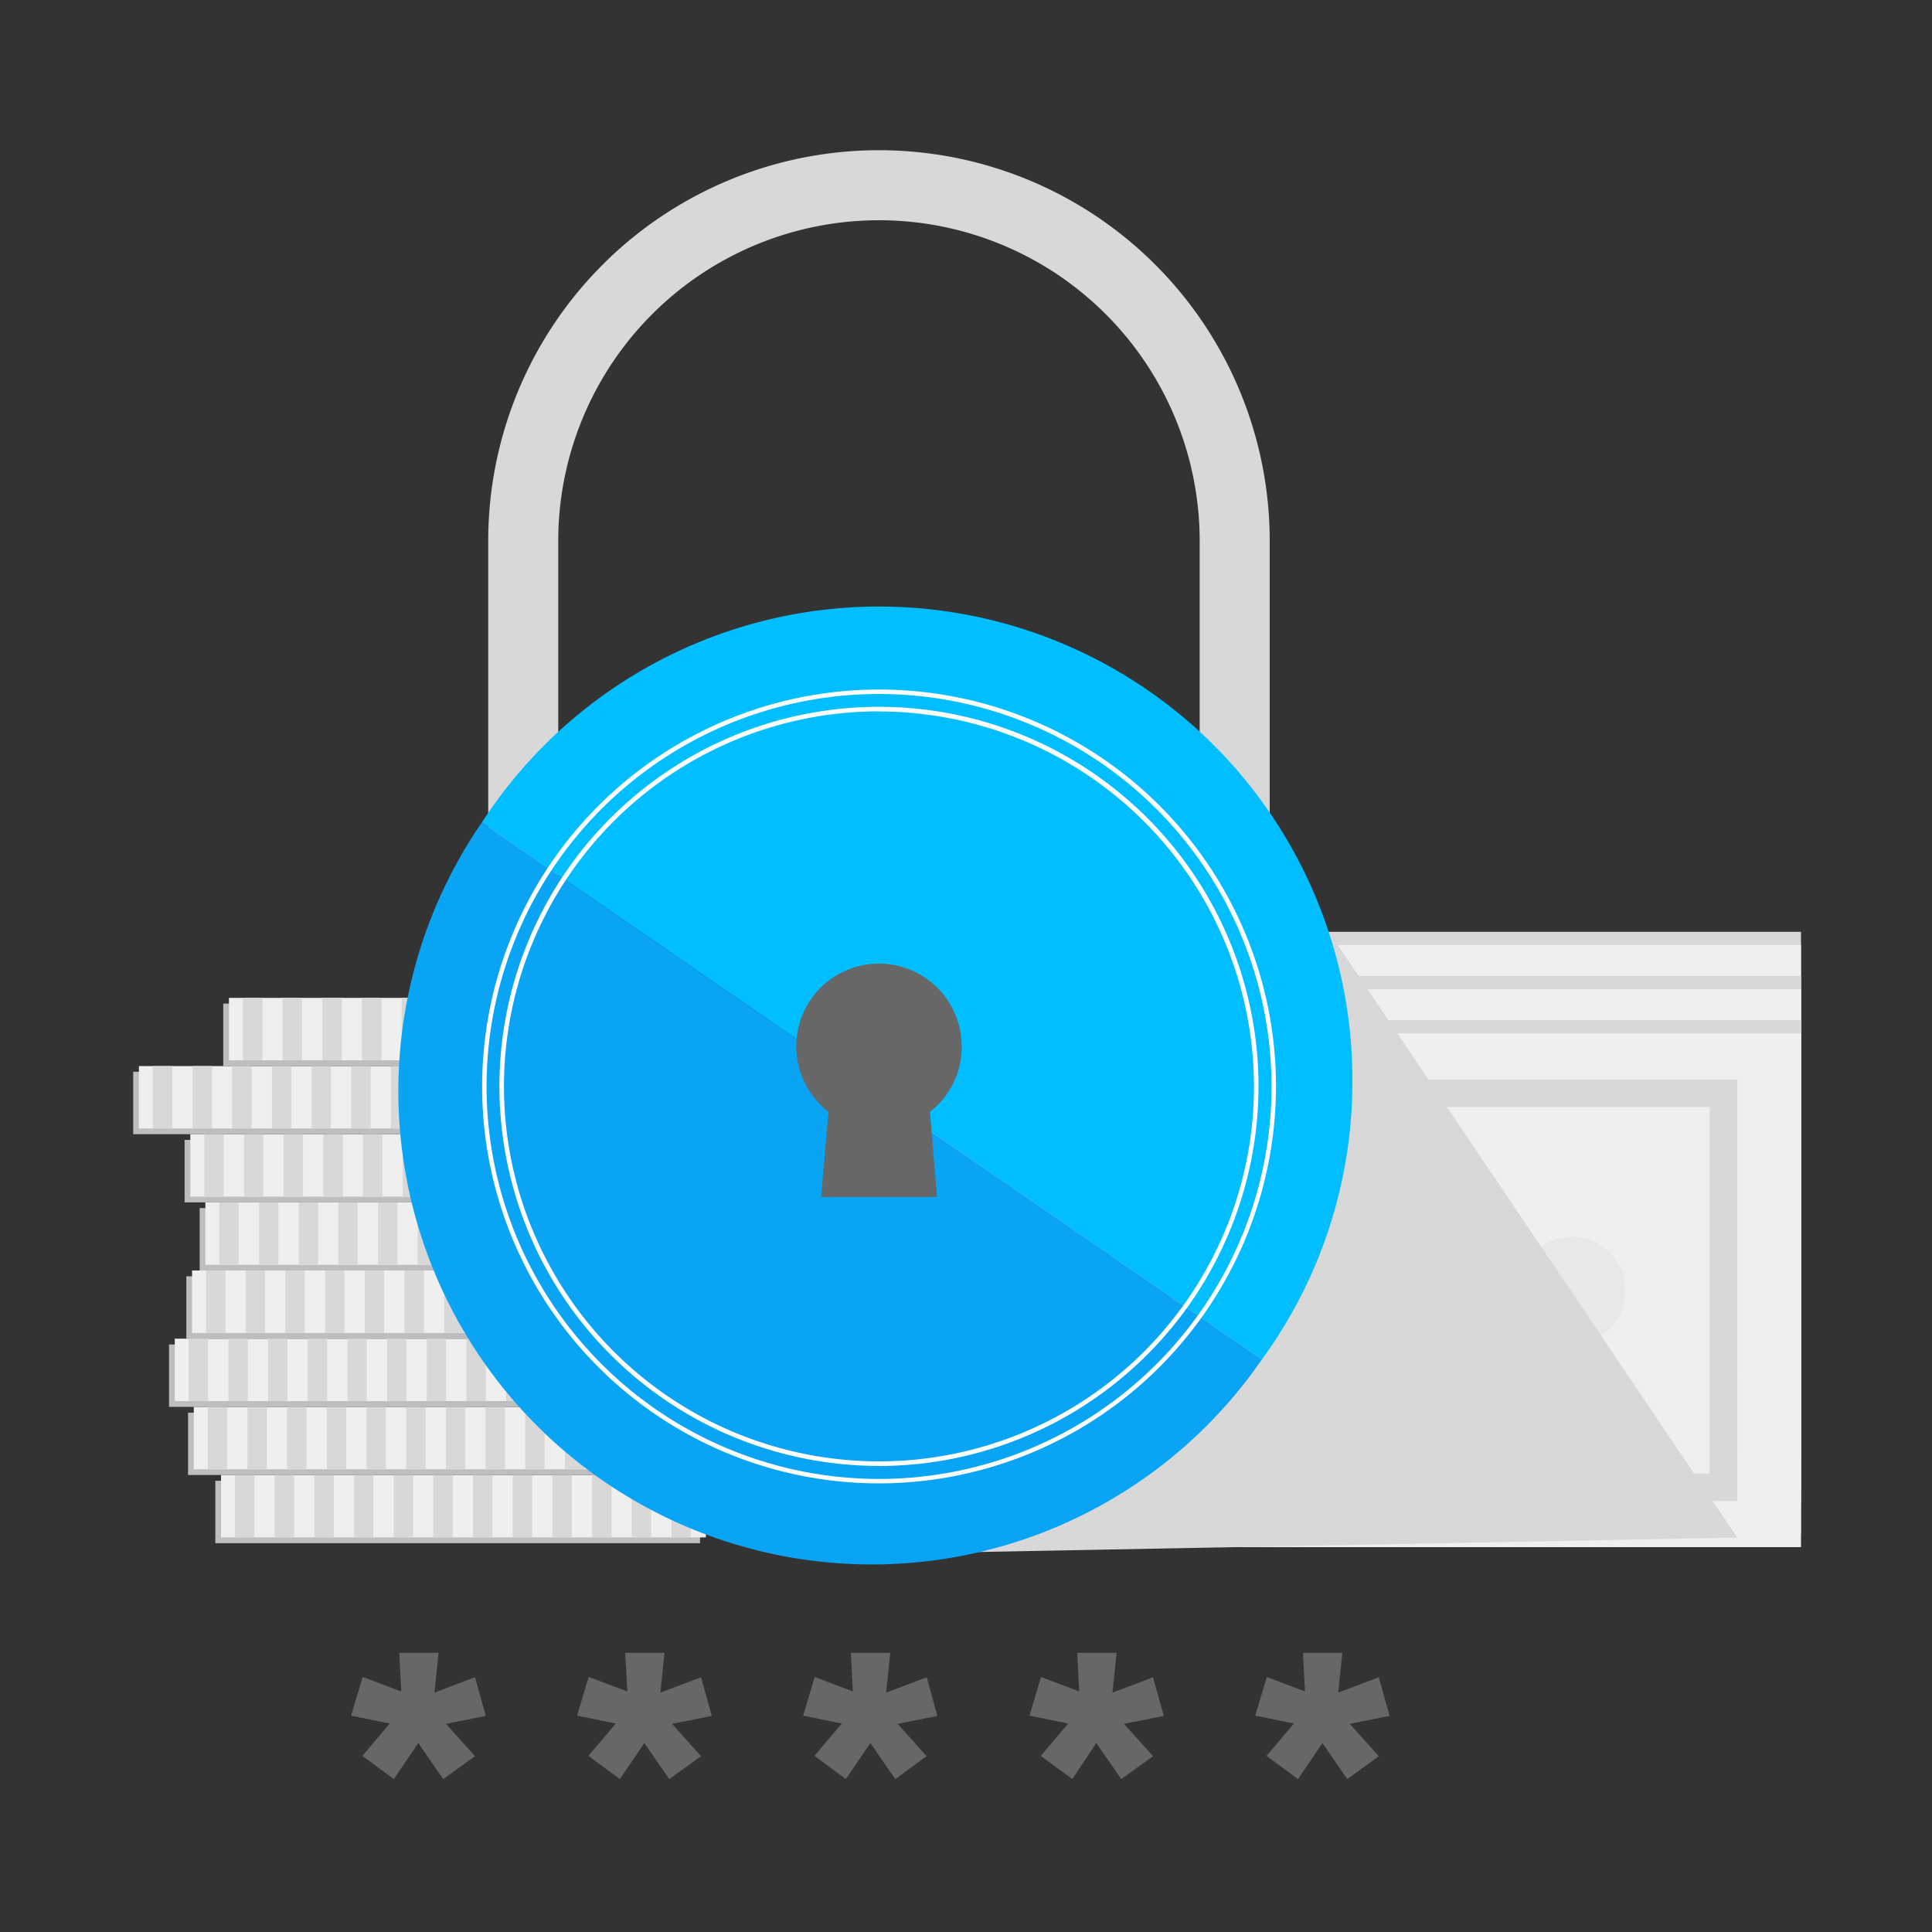 <svg xmlns="http://www.w3.org/2000/svg" viewBox="0 0 200 200"><rect x="0" y="0" width="200" height="200" fill="#333333" stroke="none"/><title>Plan de travail 1</title><g style="isolation:isolate"><g id="935fed62-770b-4fac-9a2a-b043d18572d0" data-name="Calque 3"><path d="M45.88,184.17l-2.58-3.73-2.53,3.73-3.26-2.4,2.83-3.35-4-.82,1.2-4,4,1.5-.21-4h4.07l-.43,4.12,4.2-1.59,1.12,4-4.12.82,3,3.35Z" style="fill:#676767"/><path d="M69.28,184.17l-2.58-3.73-2.53,3.73-3.26-2.4,2.83-3.35-4-.82,1.2-4,4,1.5-.22-4h4.07l-.43,4.12,4.21-1.59,1.12,4-4.12.82,3,3.35Z" style="fill:#676767"/><path d="M92.68,184.17l-2.58-3.73-2.53,3.73-3.26-2.4,2.83-3.35-4-.82,1.2-4,3.95,1.5-.21-4h4.08l-.43,4.12,4.2-1.59,1.11,4-4.12.82,3,3.35Z" style="fill:#676767"/><path d="M116.07,184.17l-2.58-3.73L111,184.17l-3.26-2.4,2.83-3.35-4-.82,1.2-4,3.95,1.5-.21-4h4.08l-.43,4.12,4.2-1.59,1.12,4-4.12.82,3,3.35Z" style="fill:#676767"/><path d="M139.47,184.17l-2.57-3.73-2.53,3.73-3.26-2.4,2.83-3.35-4-.82,1.2-4,3.95,1.5-.21-4h4.08l-.43,4.12,4.2-1.59,1.12,4-4.12.82,3,3.35Z" style="fill:#676767"/><polygon points="70.92 153.29 68.91 153.29 67.16 153.29 65.15 153.29 63.39 153.29 61.38 153.29 59.62 153.29 57.62 153.29 55.85 153.29 53.85 153.29 52.09 153.29 50.09 153.29 48.33 153.29 46.32 153.29 44.56 153.29 42.56 153.29 40.8 153.29 38.79 153.29 37.03 153.29 35.02 153.29 33.27 153.29 31.26 153.29 29.5 153.29 27.5 153.29 25.74 153.29 23.73 153.29 22.29 153.29 22.29 159.75 23.73 159.75 25.74 159.75 27.5 159.75 29.5 159.75 31.26 159.75 33.27 159.75 35.02 159.75 37.03 159.75 38.79 159.75 40.8 159.75 42.56 159.75 44.56 159.75 46.32 159.75 48.33 159.75 50.09 159.75 52.09 159.75 53.85 159.75 55.85 159.75 57.62 159.75 59.62 159.75 61.38 159.75 63.39 159.75 65.15 159.75 67.16 159.75 68.91 159.75 70.92 159.75 72.47 159.75 72.47 153.29 70.92 153.29" style="fill:#bcbec0;mix-blend-mode:multiply"/><rect x="22.88" y="152.69" width="50.19" height="6.46" style="fill:#efefef"/><rect x="24.33" y="152.69" width="2.01" height="6.46" style="fill:#d8d8d8"/><rect x="28.43" y="152.69" width="2.01" height="6.46" style="fill:#d8d8d8"/><rect x="32.54" y="152.69" width="2.01" height="6.46" style="fill:#d8d8d8"/><rect x="36.65" y="152.69" width="2" height="6.46" style="fill:#d8d8d8"/><rect x="40.76" y="152.69" width="2" height="6.46" style="fill:#d8d8d8"/><rect x="44.86" y="152.69" width="2.01" height="6.46" style="fill:#d8d8d8"/><rect x="48.97" y="152.69" width="2" height="6.46" style="fill:#d8d8d8"/><rect x="53.08" y="152.69" width="2.01" height="6.46" style="fill:#d8d8d8"/><rect x="57.18" y="152.69" width="2.01" height="6.46" style="fill:#d8d8d8"/><rect x="61.29" y="152.69" width="2.01" height="6.46" style="fill:#d8d8d8"/><rect x="65.4" y="152.69" width="2.01" height="6.46" style="fill:#d8d8d8"/><rect x="69.51" y="152.69" width="2.01" height="6.46" style="fill:#d8d8d8"/><polygon points="68.11 146.24 66.1 146.24 64.34 146.24 62.34 146.24 60.58 146.24 58.57 146.24 56.81 146.24 54.81 146.24 53.04 146.24 51.04 146.24 49.28 146.24 47.28 146.24 45.52 146.24 43.51 146.24 41.75 146.24 39.74 146.24 37.98 146.24 35.98 146.24 34.22 146.24 32.21 146.24 30.46 146.24 28.45 146.24 26.69 146.24 24.68 146.24 22.93 146.24 20.92 146.24 19.47 146.24 19.47 152.69 20.92 152.69 22.93 152.69 24.68 152.69 26.69 152.69 28.45 152.69 30.46 152.69 32.21 152.69 34.22 152.69 35.98 152.69 37.98 152.69 39.74 152.69 41.75 152.69 43.51 152.69 45.52 152.69 47.28 152.69 49.28 152.69 51.04 152.69 53.04 152.69 54.81 152.69 56.81 152.69 58.57 152.69 60.58 152.69 62.34 152.69 64.34 152.69 66.1 152.69 68.11 152.69 69.65 152.69 69.65 146.24 68.11 146.24" style="fill:#bcbec0;mix-blend-mode:multiply"/><rect x="20.06" y="145.64" width="50.18" height="6.46" style="fill:#efefef"/><rect x="21.51" y="145.64" width="2.01" height="6.46" style="fill:#d8d8d8"/><rect x="25.62" y="145.64" width="2.01" height="6.46" style="fill:#d8d8d8"/><rect x="29.72" y="145.64" width="2.01" height="6.46" style="fill:#d8d8d8"/><rect x="33.83" y="145.64" width="2.01" height="6.46" style="fill:#d8d8d8"/><rect x="37.95" y="145.64" width="2" height="6.46" style="fill:#d8d8d8"/><rect x="42.05" y="145.64" width="2.01" height="6.46" style="fill:#d8d8d8"/><rect x="46.16" y="145.64" width="2" height="6.46" style="fill:#d8d8d8"/><rect x="50.27" y="145.64" width="2.01" height="6.46" style="fill:#d8d8d8"/><rect x="54.37" y="145.64" width="2.01" height="6.46" style="fill:#d8d8d8"/><rect x="58.48" y="145.64" width="2.01" height="6.46" style="fill:#d8d8d8"/><rect x="62.59" y="145.64" width="2.01" height="6.46" style="fill:#d8d8d8"/><rect x="66.7" y="145.64" width="2.01" height="6.46" style="fill:#d8d8d8"/><polygon points="66.13 139.18 64.13 139.18 62.37 139.18 60.36 139.18 58.6 139.18 56.6 139.18 54.84 139.18 52.83 139.18 51.07 139.18 49.07 139.18 47.31 139.18 45.3 139.18 43.54 139.18 41.53 139.18 39.78 139.18 37.77 139.18 36.01 139.18 34.01 139.18 32.24 139.18 30.24 139.18 28.48 139.18 26.48 139.18 24.71 139.18 22.71 139.18 20.95 139.18 18.94 139.18 17.5 139.18 17.5 145.64 18.94 145.64 20.95 145.64 22.71 145.64 24.71 145.64 26.48 145.64 28.48 145.64 30.24 145.64 32.24 145.64 34.01 145.64 36.01 145.64 37.77 145.64 39.78 145.64 41.53 145.64 43.54 145.64 45.3 145.64 47.31 145.64 49.07 145.64 51.07 145.64 52.83 145.64 54.84 145.64 56.6 145.64 58.6 145.64 60.36 145.64 62.37 145.64 64.13 145.64 66.13 145.64 67.68 145.64 67.68 139.18 66.13 139.18" style="fill:#bcbec0;mix-blend-mode:multiply"/><rect x="18.09" y="138.58" width="50.18" height="6.46" style="fill:#efefef"/><rect x="19.53" y="138.58" width="2.01" height="6.46" style="fill:#d8d8d8"/><rect x="23.65" y="138.58" width="2.01" height="6.46" style="fill:#d8d8d8"/><rect x="27.75" y="138.58" width="2.01" height="6.46" style="fill:#d8d8d8"/><rect x="31.86" y="138.58" width="2.01" height="6.46" style="fill:#d8d8d8"/><rect x="35.97" y="138.58" width="2" height="6.46" style="fill:#d8d8d8"/><rect x="40.07" y="138.58" width="2.01" height="6.46" style="fill:#d8d8d8"/><rect x="44.18" y="138.58" width="2" height="6.46" style="fill:#d8d8d8"/><rect x="48.29" y="138.58" width="2.01" height="6.46" style="fill:#d8d8d8"/><rect x="52.4" y="138.58" width="2" height="6.46" style="fill:#d8d8d8"/><rect x="56.51" y="138.58" width="2.01" height="6.46" style="fill:#d8d8d8"/><rect x="60.61" y="138.58" width="2.01" height="6.46" style="fill:#d8d8d8"/><rect x="64.72" y="138.58" width="2.01" height="6.46" style="fill:#d8d8d8"/><polygon points="67.93 132.12 65.92 132.12 64.16 132.12 62.16 132.12 60.4 132.12 58.39 132.12 56.63 132.12 54.63 132.12 52.86 132.12 50.86 132.12 49.1 132.12 47.09 132.12 45.33 132.12 43.33 132.12 41.57 132.12 39.56 132.12 37.8 132.12 35.8 132.12 34.04 132.12 32.03 132.12 30.28 132.12 28.27 132.12 26.51 132.12 24.5 132.12 22.74 132.12 20.74 132.12 19.29 132.12 19.29 138.58 20.74 138.58 22.74 138.58 24.5 138.58 26.51 138.58 28.27 138.58 30.28 138.58 32.03 138.58 34.04 138.58 35.8 138.58 37.8 138.58 39.56 138.58 41.57 138.58 43.33 138.58 45.33 138.58 47.09 138.58 49.1 138.58 50.86 138.58 52.86 138.58 54.63 138.58 56.63 138.58 58.39 138.58 60.4 138.58 62.16 138.58 64.16 138.58 65.92 138.58 67.93 138.58 69.47 138.58 69.47 132.12 67.93 132.12" style="fill:#bcbec0;mix-blend-mode:multiply"/><rect x="19.88" y="131.52" width="50.19" height="6.47" style="fill:#efefef"/><rect x="21.33" y="131.52" width="2.01" height="6.47" style="fill:#d8d8d8"/><rect x="25.44" y="131.52" width="2" height="6.47" style="fill:#d8d8d8"/><rect x="29.54" y="131.52" width="2.01" height="6.47" style="fill:#d8d8d8"/><rect x="33.66" y="131.52" width="2" height="6.47" style="fill:#d8d8d8"/><rect x="37.76" y="131.52" width="2" height="6.47" style="fill:#d8d8d8"/><rect x="41.87" y="131.52" width="2.01" height="6.47" style="fill:#d8d8d8"/><rect x="45.98" y="131.52" width="2" height="6.47" style="fill:#d8d8d8"/><rect x="50.08" y="131.52" width="2.01" height="6.47" style="fill:#d8d8d8"/><rect x="54.19" y="131.52" width="2.01" height="6.47" style="fill:#d8d8d8"/><rect x="58.3" y="131.52" width="2.01" height="6.47" style="fill:#d8d8d8"/><rect x="62.4" y="131.52" width="2.01" height="6.47" style="fill:#d8d8d8"/><rect x="66.51" y="131.52" width="2.01" height="6.47" style="fill:#d8d8d8"/><polygon points="69.3 125.06 67.3 125.06 65.53 125.06 63.53 125.06 61.77 125.06 59.77 125.06 58.01 125.06 56 125.06 54.23 125.06 52.23 125.06 50.48 125.06 48.47 125.06 46.71 125.06 44.7 125.06 42.94 125.06 40.93 125.06 39.18 125.06 37.17 125.06 35.41 125.06 33.41 125.06 31.65 125.06 29.64 125.06 27.88 125.06 25.88 125.06 24.12 125.06 22.11 125.06 20.67 125.06 20.67 131.52 22.11 131.52 24.12 131.52 25.88 131.52 27.88 131.52 29.64 131.52 31.65 131.52 33.41 131.52 35.41 131.52 37.17 131.52 39.18 131.52 40.93 131.52 42.94 131.52 44.7 131.52 46.71 131.52 48.47 131.52 50.48 131.52 52.23 131.52 54.23 131.52 56 131.52 58.01 131.52 59.77 131.52 61.77 131.52 63.53 131.52 65.53 131.52 67.3 131.52 69.3 131.52 70.84 131.52 70.84 125.06 69.3 125.06" style="fill:#bcbec0;mix-blend-mode:multiply"/><rect x="21.26" y="124.47" width="50.18" height="6.46" style="fill:#efefef"/><rect x="22.7" y="124.47" width="2.01" height="6.46" style="fill:#d8d8d8"/><rect x="26.82" y="124.47" width="2" height="6.46" style="fill:#d8d8d8"/><rect x="30.92" y="124.47" width="2.01" height="6.46" style="fill:#d8d8d8"/><rect x="35.03" y="124.47" width="2" height="6.46" style="fill:#d8d8d8"/><rect x="39.14" y="124.47" width="2" height="6.46" style="fill:#d8d8d8"/><rect x="43.24" y="124.47" width="2.01" height="6.46" style="fill:#d8d8d8"/><rect x="47.35" y="124.47" width="2.01" height="6.46" style="fill:#d8d8d8"/><rect x="51.46" y="124.47" width="2.01" height="6.46" style="fill:#d8d8d8"/><rect x="55.57" y="124.47" width="2.01" height="6.46" style="fill:#d8d8d8"/><rect x="59.67" y="124.47" width="2.01" height="6.46" style="fill:#d8d8d8"/><rect x="63.78" y="124.47" width="2.01" height="6.46" style="fill:#d8d8d8"/><rect x="67.89" y="124.47" width="2.01" height="6.46" style="fill:#d8d8d8"/><polygon points="67.75 118 65.74 118 63.98 118 61.98 118 60.21 118 58.21 118 56.45 118 54.44 118 52.68 118 50.68 118 48.92 118 46.91 118 45.15 118 43.14 118 41.39 118 39.38 118 37.62 118 35.62 118 33.85 118 31.85 118 30.09 118 28.09 118 26.33 118 24.32 118 22.56 118 20.56 118 19.11 118 19.11 124.47 20.56 124.47 22.56 124.47 24.32 124.47 26.33 124.47 28.09 124.47 30.09 124.47 31.85 124.47 33.85 124.47 35.62 124.47 37.62 124.47 39.38 124.47 41.39 124.47 43.14 124.47 45.15 124.47 46.91 124.47 48.92 124.47 50.68 124.47 52.68 124.47 54.44 124.47 56.45 124.47 58.21 124.47 60.21 124.47 61.98 124.47 63.98 124.47 65.74 124.47 67.75 124.47 69.29 124.47 69.29 118 67.75 118" style="fill:#bcbec0;mix-blend-mode:multiply"/><rect x="19.7" y="117.41" width="50.18" height="6.47" style="fill:#efefef"/><rect x="21.15" y="117.41" width="2.01" height="6.47" style="fill:#d8d8d8"/><rect x="25.26" y="117.41" width="2" height="6.47" style="fill:#d8d8d8"/><rect x="29.36" y="117.41" width="2.01" height="6.47" style="fill:#d8d8d8"/><rect x="33.47" y="117.41" width="2.01" height="6.47" style="fill:#d8d8d8"/><rect x="37.58" y="117.41" width="2" height="6.47" style="fill:#d8d8d8"/><rect x="41.69" y="117.41" width="2.01" height="6.47" style="fill:#d8d8d8"/><rect x="45.79" y="117.41" width="2.01" height="6.47" style="fill:#d8d8d8"/><rect x="49.9" y="117.41" width="2.01" height="6.47" style="fill:#d8d8d8"/><rect x="54.01" y="117.41" width="2.01" height="6.47" style="fill:#d8d8d8"/><rect x="58.12" y="117.41" width="2.01" height="6.47" style="fill:#d8d8d8"/><rect x="62.22" y="117.41" width="2.01" height="6.47" style="fill:#d8d8d8"/><rect x="66.33" y="117.41" width="2.01" height="6.47" style="fill:#d8d8d8"/><polygon points="62.42 110.95 60.42 110.95 58.65 110.95 56.65 110.95 54.89 110.95 52.89 110.95 51.13 110.95 49.12 110.95 47.35 110.95 45.35 110.95 43.6 110.95 41.59 110.95 39.83 110.95 37.82 110.95 36.07 110.95 34.06 110.95 32.3 110.95 30.29 110.95 28.53 110.95 26.53 110.95 24.77 110.95 22.76 110.95 21 110.95 19 110.95 17.24 110.95 15.23 110.95 13.79 110.95 13.79 117.41 15.23 117.41 17.24 117.41 19 117.41 21 117.41 22.76 117.41 24.77 117.41 26.53 117.41 28.53 117.41 30.29 117.41 32.3 117.41 34.06 117.41 36.07 117.41 37.82 117.41 39.83 117.41 41.59 117.41 43.6 117.41 45.35 117.41 47.35 117.41 49.12 117.41 51.13 117.41 52.89 117.41 54.89 117.41 56.65 117.41 58.65 117.41 60.42 117.41 62.42 117.41 63.97 117.41 63.97 110.95 62.42 110.95" style="fill:#bcbec0;mix-blend-mode:multiply"/><rect x="14.38" y="110.36" width="50.18" height="6.46" style="fill:#efefef"/><rect x="15.83" y="110.36" width="2.01" height="6.46" style="fill:#d8d8d8"/><rect x="19.94" y="110.36" width="2" height="6.46" style="fill:#d8d8d8"/><rect x="24.04" y="110.36" width="2.01" height="6.46" style="fill:#d8d8d8"/><rect x="28.15" y="110.36" width="2" height="6.46" style="fill:#d8d8d8"/><rect x="32.26" y="110.36" width="2" height="6.46" style="fill:#d8d8d8"/><rect x="36.36" y="110.36" width="2.01" height="6.46" style="fill:#d8d8d8"/><rect x="40.47" y="110.36" width="2.01" height="6.46" style="fill:#d8d8d8"/><rect x="44.58" y="110.36" width="2.01" height="6.46" style="fill:#d8d8d8"/><rect x="48.69" y="110.36" width="2.01" height="6.46" style="fill:#d8d8d8"/><rect x="52.79" y="110.36" width="2.01" height="6.46" style="fill:#d8d8d8"/><rect x="56.9" y="110.36" width="2.01" height="6.46" style="fill:#d8d8d8"/><rect x="61.01" y="110.36" width="2.01" height="6.46" style="fill:#d8d8d8"/><polygon points="71.75 103.89 69.75 103.89 67.98 103.89 65.98 103.89 64.22 103.89 62.21 103.89 60.45 103.89 58.45 103.89 56.68 103.89 54.68 103.89 52.92 103.89 50.91 103.89 49.16 103.89 47.15 103.89 45.39 103.89 43.39 103.89 41.62 103.89 39.62 103.89 37.86 103.89 35.85 103.89 34.1 103.89 32.09 103.89 30.33 103.89 28.33 103.89 26.57 103.89 24.56 103.89 23.11 103.89 23.11 110.36 24.56 110.36 26.57 110.36 28.33 110.36 30.33 110.36 32.09 110.36 34.1 110.36 35.85 110.36 37.86 110.36 39.62 110.36 41.62 110.36 43.39 110.36 45.39 110.36 47.15 110.36 49.16 110.36 50.91 110.36 52.92 110.36 54.68 110.36 56.68 110.36 58.45 110.36 60.45 110.36 62.21 110.36 64.22 110.36 65.98 110.36 67.98 110.36 69.75 110.36 71.75 110.36 73.29 110.36 73.29 103.89 71.75 103.89" style="fill:#bcbec0;mix-blend-mode:multiply"/><rect x="23.7" y="103.3" width="50.18" height="6.46" style="fill:#efefef"/><rect x="25.15" y="103.3" width="2.01" height="6.46" style="fill:#d8d8d8"/><rect x="29.26" y="103.3" width="2" height="6.46" style="fill:#d8d8d8"/><rect x="33.37" y="103.3" width="2.01" height="6.46" style="fill:#d8d8d8"/><rect x="37.48" y="103.3" width="2.01" height="6.46" style="fill:#d8d8d8"/><rect x="41.58" y="103.3" width="2" height="6.46" style="fill:#d8d8d8"/><rect x="45.69" y="103.3" width="2.01" height="6.46" style="fill:#d8d8d8"/><rect x="49.8" y="103.3" width="2.01" height="6.46" style="fill:#d8d8d8"/><rect x="53.91" y="103.3" width="2.01" height="6.46" style="fill:#d8d8d8"/><rect x="58.01" y="103.3" width="2.01" height="6.46" style="fill:#d8d8d8"/><rect x="62.12" y="103.3" width="2.01" height="6.46" style="fill:#d8d8d8"/><rect x="66.23" y="103.3" width="2.01" height="6.46" style="fill:#d8d8d8"/><rect x="70.34" y="103.3" width="2.01" height="6.46" style="fill:#d8d8d8"/><rect x="83.46" y="96.46" width="102.98" height="53.19" style="fill:#d8d8d8;mix-blend-mode:multiply"/><rect x="83.46" y="97.83" width="102.98" height="53.18" style="fill:#efefef"/><path d="M129,136.56v-6.33h1.51v1.91a.36.36,0,0,1,0,.16.34.34,0,0,0,0,.17.35.35,0,0,1,0,.16.36.36,0,0,0,0,.17l.11.21a3.37,3.37,0,0,0,1.4,1.51,3.92,3.92,0,0,0,2.16.57,4.28,4.28,0,0,0,1.47-.28A3.71,3.71,0,0,0,137,134a4.32,4.32,0,0,0,.83-1.11,3.59,3.59,0,0,0,.29-1.4,2.83,2.83,0,0,0-.11-.79,1.63,1.63,0,0,0-.07-.29l-.07-.18-.07-.16a1,1,0,0,0-.07-.17.55.55,0,0,1-.18-.25l-.27-.42a1.76,1.76,0,0,0-.3-.41v0a.74.74,0,0,1-.22-.29l-.18-.18-.18-.18a12.63,12.63,0,0,0-1-1l-1.07-1.09c-.18-.15-.33-.31-.49-.46l-.45-.4-.14-.14a.28.28,0,0,0-.07-.05.16.16,0,0,1-.07-.05,17.5,17.5,0,0,1-1.3-1.29,6.78,6.78,0,0,1-1-1.3,4.17,4.17,0,0,1-.27-.4,4.26,4.26,0,0,0-.27-.41,4.48,4.48,0,0,1-.25-.41l-.21-.4a8.49,8.49,0,0,1-.65-1.54,5.2,5.2,0,0,1-.25-1.7v-.25a8,8,0,0,1,.32-2.31,5.42,5.42,0,0,1,.58-1.12.2.2,0,0,1,.07-.14l.09-.1a1,1,0,0,1,.16-.19,8.94,8.94,0,0,1,1-1l.22-.1a6.93,6.93,0,0,1,1.37-.64,6,6,0,0,1,1.83-.25h.14a1.63,1.63,0,0,1,.47,0,5.76,5.76,0,0,1,2.05.43c.26.12.49.24.68.34a2.25,2.25,0,0,1,.46.35.88.88,0,0,0,.44,0c.19,0,.32-.24.39-.72h1.26v5.87h-1.26a7.85,7.85,0,0,0-.32-2.63.19.19,0,0,1,0-.14l0,0a.1.1,0,0,0,0-.07,3.88,3.88,0,0,0-.5-.94,3.66,3.66,0,0,0-1.33-1.11,4.69,4.69,0,0,0-1.83-.4,4.19,4.19,0,0,0-1.22.15,3.93,3.93,0,0,0-2,1.22,3.06,3.06,0,0,0-.78,2.09.55.55,0,0,1,0,.21.75.75,0,0,0,0,.26,4,4,0,0,0,.22.76,3.89,3.89,0,0,0,.39.71l.07.07a.15.15,0,0,0,0,.08,11.71,11.71,0,0,0,1.62,2,.4.4,0,0,0,.11.09l.07.05.52.48a6,6,0,0,0,.48.46l.83.88.32.32a3.26,3.26,0,0,0,.32.28l.32.32c.1.1.19.21.29.32.75.77,1.39,1.49,1.94,2.17a11.56,11.56,0,0,1,.72,1c.22.34.42.65.61,1l.07.14.07.15.07.14.07.14a8,8,0,0,1,.54,1.3,6.64,6.64,0,0,1,.18,1.44,8.53,8.53,0,0,1-.18,1.59l-.33.75c-.05.13-.11.24-.18.4a2.48,2.48,0,0,1-.25.39A5.94,5.94,0,0,1,139,135c-.05.06-.09.08-.11.08a5.4,5.4,0,0,1-1.84,1.07,6.16,6.16,0,0,1-2.19.4,5.32,5.32,0,0,1-1.91-.32,4.37,4.37,0,0,1-.87-.34,5.89,5.89,0,0,1-.79-.45.43.43,0,0,0-.14,0,.32.32,0,0,1-.15,0,.53.53,0,0,0-.22,0c-.14,0-.25.09-.32.29v.86Zm7.09-26.9v29.57h-2.23V109.65Z" style="fill:#d8d8d8"/><path d="M179.84,146.24H90.06V102.62h89.79Zm-87-2.84H177V105.45H92.89Z" style="fill:#d8d8d8"/><circle cx="107.25" cy="124.44" r="5.54" style="fill:#e8e8e8"/><ellipse cx="162.74" cy="124.44" rx="5.54" ry="5.54" style="fill:#e8e8e8"/><rect x="83.46" y="101.03" width="102.98" height="53.19" style="fill:#d8d8d8;mix-blend-mode:multiply"/><rect x="83.46" y="102.4" width="102.98" height="53.18" style="fill:#efefef"/><path d="M129,141.14V134.8h1.51v1.91a.32.32,0,0,1,0,.15.34.34,0,0,0,0,.17.35.35,0,0,1,0,.16.33.33,0,0,0,0,.16l.11.22a3.34,3.34,0,0,0,1.4,1.51,3.89,3.89,0,0,0,2.16.58,4.11,4.11,0,0,0,1.47-.3,3.6,3.6,0,0,0,1.19-.78,4.43,4.43,0,0,0,.83-1.12,3.56,3.56,0,0,0,.29-1.4,2.85,2.85,0,0,0-.11-.79,1.62,1.62,0,0,0-.07-.29l-.07-.18-.07-.17a1.51,1.51,0,0,0-.07-.17.52.52,0,0,1-.18-.25c-.1-.15-.19-.29-.27-.43a1.8,1.8,0,0,0-.3-.39v0a.71.71,0,0,1-.22-.29l-.18-.18-.18-.17a12.68,12.68,0,0,0-1-1l-1.07-1.08-.49-.46-.45-.4-.14-.14a.16.16,0,0,0-.07-.05l-.07-.05c-.48-.43-.91-.87-1.3-1.29a6.8,6.8,0,0,1-1-1.3,2.72,2.72,0,0,1-.27-.4c-.08-.13-.17-.27-.27-.41a4.41,4.41,0,0,1-.25-.4c-.07-.15-.14-.27-.21-.39a8.55,8.55,0,0,1-.65-1.54,5.26,5.26,0,0,1-.25-1.7v-.25a7.94,7.94,0,0,1,.32-2.3,5.21,5.21,0,0,1,.58-1.12.22.22,0,0,1,.07-.15.38.38,0,0,0,.09-.11l.16-.18a8.8,8.8,0,0,1,1-1l.22-.1a6.71,6.71,0,0,1,1.37-.64,5.9,5.9,0,0,1,1.83-.25h.14a1.63,1.63,0,0,1,.47,0,5.86,5.86,0,0,1,2.05.43l.68.35a2.12,2.12,0,0,1,.46.35c.24,0,.39.07.44,0s.32-.23.39-.72h1.26v5.87h-1.26a7.82,7.82,0,0,0-.32-2.63.19.19,0,0,1,0-.14.13.13,0,0,1,0-.05.1.1,0,0,0,0-.07,3.72,3.72,0,0,0-1.83-2.05,4.61,4.61,0,0,0-1.83-.4,4.06,4.06,0,0,0-1.22.15,4,4,0,0,0-2,1.22,3.07,3.07,0,0,0-.78,2.09.55.55,0,0,1,0,.21.76.76,0,0,0,0,.26,3.86,3.86,0,0,0,.22.76,3.93,3.93,0,0,0,.39.72l.07.06a.14.14,0,0,0,0,.08,11.87,11.87,0,0,0,1.62,2c0,.05.09.09.11.09l.07.05.52.48a4.77,4.77,0,0,0,.48.46l.83.86.32.32a2.12,2.12,0,0,0,.32.28l.32.33c.1.1.19.21.29.32.75.77,1.39,1.5,1.94,2.16.26.34.5.68.72,1s.42.66.61,1l.07.14.07.14.07.15.07.14a7.75,7.75,0,0,1,.54,1.3,6.64,6.64,0,0,1,.18,1.44,8.41,8.41,0,0,1-.18,1.58l-.33.75c-.05.13-.11.25-.18.39a2.33,2.33,0,0,1-.25.4,5.74,5.74,0,0,1-1.08,1.25c-.05.06-.09.09-.11.09a5.61,5.61,0,0,1-1.84,1.07,6.25,6.25,0,0,1-2.19.4,5.32,5.32,0,0,1-1.91-.33,4.59,4.59,0,0,1-.87-.33,8.66,8.66,0,0,1-.79-.45.44.44,0,0,0-.14,0,.32.32,0,0,1-.15,0,.46.46,0,0,0-.22,0c-.14,0-.25.09-.32.28v.87Zm7.09-26.91V143.8h-2.23V114.22Z" style="fill:#d8d8d8"/><path d="M179.84,150.81H90.06V107.19h89.79Zm-87-2.84H177V110H92.89Z" style="fill:#d8d8d8"/><ellipse cx="107.25" cy="129.01" rx="5.54" ry="5.53" style="fill:#e8e8e8"/><circle cx="162.74" cy="129.01" r="5.54" style="fill:#e8e8e8"/><rect x="83.46" y="105.6" width="102.98" height="53.19" style="fill:#d8d8d8;mix-blend-mode:multiply"/><rect x="83.46" y="106.98" width="102.98" height="53.18" style="fill:#efefef"/><path d="M129,145.7v-6.33h1.51v1.91a.32.32,0,0,1,0,.16.36.36,0,0,0,0,.17.32.32,0,0,1,0,.15.34.34,0,0,0,0,.17l.11.22a3.37,3.37,0,0,0,1.4,1.51,3.93,3.93,0,0,0,2.16.57,4.1,4.1,0,0,0,1.47-.29,3.61,3.61,0,0,0,1.19-.79,4.33,4.33,0,0,0,.83-1.12,3.58,3.58,0,0,0,.29-1.4,2.86,2.86,0,0,0-.11-.79,1.48,1.48,0,0,0-.07-.29l-.07-.18-.07-.16a.77.77,0,0,0-.07-.17.58.58,0,0,1-.18-.25c-.1-.14-.19-.28-.27-.42a1.65,1.65,0,0,0-.3-.4v0a.8.8,0,0,1-.22-.28l-.18-.18-.18-.17a13.53,13.53,0,0,0-1-1l-1.07-1.09c-.18-.15-.33-.31-.49-.46s-.31-.27-.45-.4l-.14-.14a.28.28,0,0,0-.07-.05.17.17,0,0,1-.07-.06,17.47,17.47,0,0,1-1.3-1.28,6.66,6.66,0,0,1-1-1.3,3.72,3.72,0,0,1-.27-.4c-.08-.14-.17-.28-.27-.42a3.88,3.88,0,0,1-.25-.4l-.21-.4a8.07,8.07,0,0,1-.65-1.53,5.21,5.21,0,0,1-.25-1.69v-.25a8,8,0,0,1,.32-2.31,5.39,5.39,0,0,1,.58-1.11.19.19,0,0,1,.07-.14l.09-.11a1.23,1.23,0,0,1,.16-.19,8.5,8.5,0,0,1,1-1l.22-.1a7,7,0,0,1,1.37-.65,6.06,6.06,0,0,1,1.83-.25h.14a1.48,1.48,0,0,1,.47,0,5.68,5.68,0,0,1,2.05.42c.26.12.49.25.68.35a1.88,1.88,0,0,1,.46.35,1,1,0,0,0,.44,0c.19,0,.32-.24.39-.72h1.26v5.87h-1.26a7.84,7.84,0,0,0-.32-2.63s0-.07,0-.14a.11.11,0,0,1,0-.05.08.08,0,0,0,0-.06,3.46,3.46,0,0,0-.5-.94,3.58,3.58,0,0,0-1.33-1.12,4.54,4.54,0,0,0-1.83-.4,4,4,0,0,0-1.22.15,4,4,0,0,0-2,1.22,3.07,3.07,0,0,0-.78,2.09.58.58,0,0,1,0,.21.69.69,0,0,0,0,.25,4,4,0,0,0,.22.77,3.86,3.86,0,0,0,.39.71l.07.07a.15.15,0,0,0,0,.08,12.07,12.07,0,0,0,1.62,2,.36.36,0,0,0,.11.08l.07.05.52.49c.15.15.31.32.48.46l.83.87.32.32a2.36,2.36,0,0,0,.32.27l.32.33a3.66,3.66,0,0,1,.29.33c.75.76,1.39,1.48,1.94,2.16a10.49,10.49,0,0,1,.72,1c.22.33.42.65.61,1l.07.14.07.14.07.14.07.14a7.75,7.75,0,0,1,.54,1.3,6.64,6.64,0,0,1,.18,1.44,8.5,8.5,0,0,1-.18,1.59l-.33.75c-.05.13-.11.25-.18.39a2.08,2.08,0,0,1-.25.4,5.85,5.85,0,0,1-1.08,1.25c-.05.06-.09.08-.11.08a5.57,5.57,0,0,1-1.84,1.07,6.25,6.25,0,0,1-2.19.4,5.14,5.14,0,0,1-1.91-.33,4.32,4.32,0,0,1-.87-.33,8.72,8.72,0,0,1-.79-.45.59.59,0,0,0-.14,0,.32.32,0,0,1-.15,0,.53.53,0,0,0-.22,0c-.14,0-.25.1-.32.28v.86Zm7.09-26.91v29.58h-2.23V118.79Z" style="fill:#d8d8d8"/><path d="M179.84,155.38H90.06V111.77h89.79Zm-87-2.84H177V114.59H92.89Z" style="fill:#d8d8d8"/><path d="M112.79,133.58a5.54,5.54,0,1,1-5.54-5.53A5.54,5.54,0,0,1,112.79,133.58Z" style="fill:#e8e8e8"/><path d="M168.27,133.58a5.54,5.54,0,1,1-5.53-5.53A5.54,5.54,0,0,1,168.27,133.58Z" style="fill:#e8e8e8"/><polygon points="137.56 96.46 179.84 159.17 88.7 160.9 94.96 123.02 137.56 96.46" style="fill:#d8d8d8;mix-blend-mode:multiply"/><path d="M131.44,92.27h-7.25V56a33.2,33.2,0,0,0-66.4,0V92.27H50.54V56a40.45,40.45,0,0,1,80.9,0Z" style="fill:#d8d8d8"/><path d="M140,111.86A49,49,0,0,0,49.88,85.14l80.75,55.59A48.78,48.78,0,0,0,140,111.86Z" style="fill:#00beff"/><path d="M49.88,85.14a49,49,0,0,0,80.75,55.59Z" style="fill:#0aa4f5"/><path d="M91,153.56a41.09,41.09,0,1,1,41.09-41.1A41.14,41.14,0,0,1,91,153.56Zm0-81.72a40.63,40.63,0,1,0,40.63,40.62A40.67,40.67,0,0,0,91,71.84Zm0,79.91a39.29,39.29,0,1,1,39.28-39.29A39.34,39.34,0,0,1,91,151.76Zm0-78.11a38.82,38.82,0,1,0,38.81,38.82A38.87,38.87,0,0,0,91,73.65Z" style="fill:#fff"/><path d="M99.55,108.36a8.56,8.56,0,1,0-13.79,6.73L85,123.91H97l-.73-8.81A8.5,8.5,0,0,0,99.55,108.36Z" style="fill:#676767"/></g></g></svg>